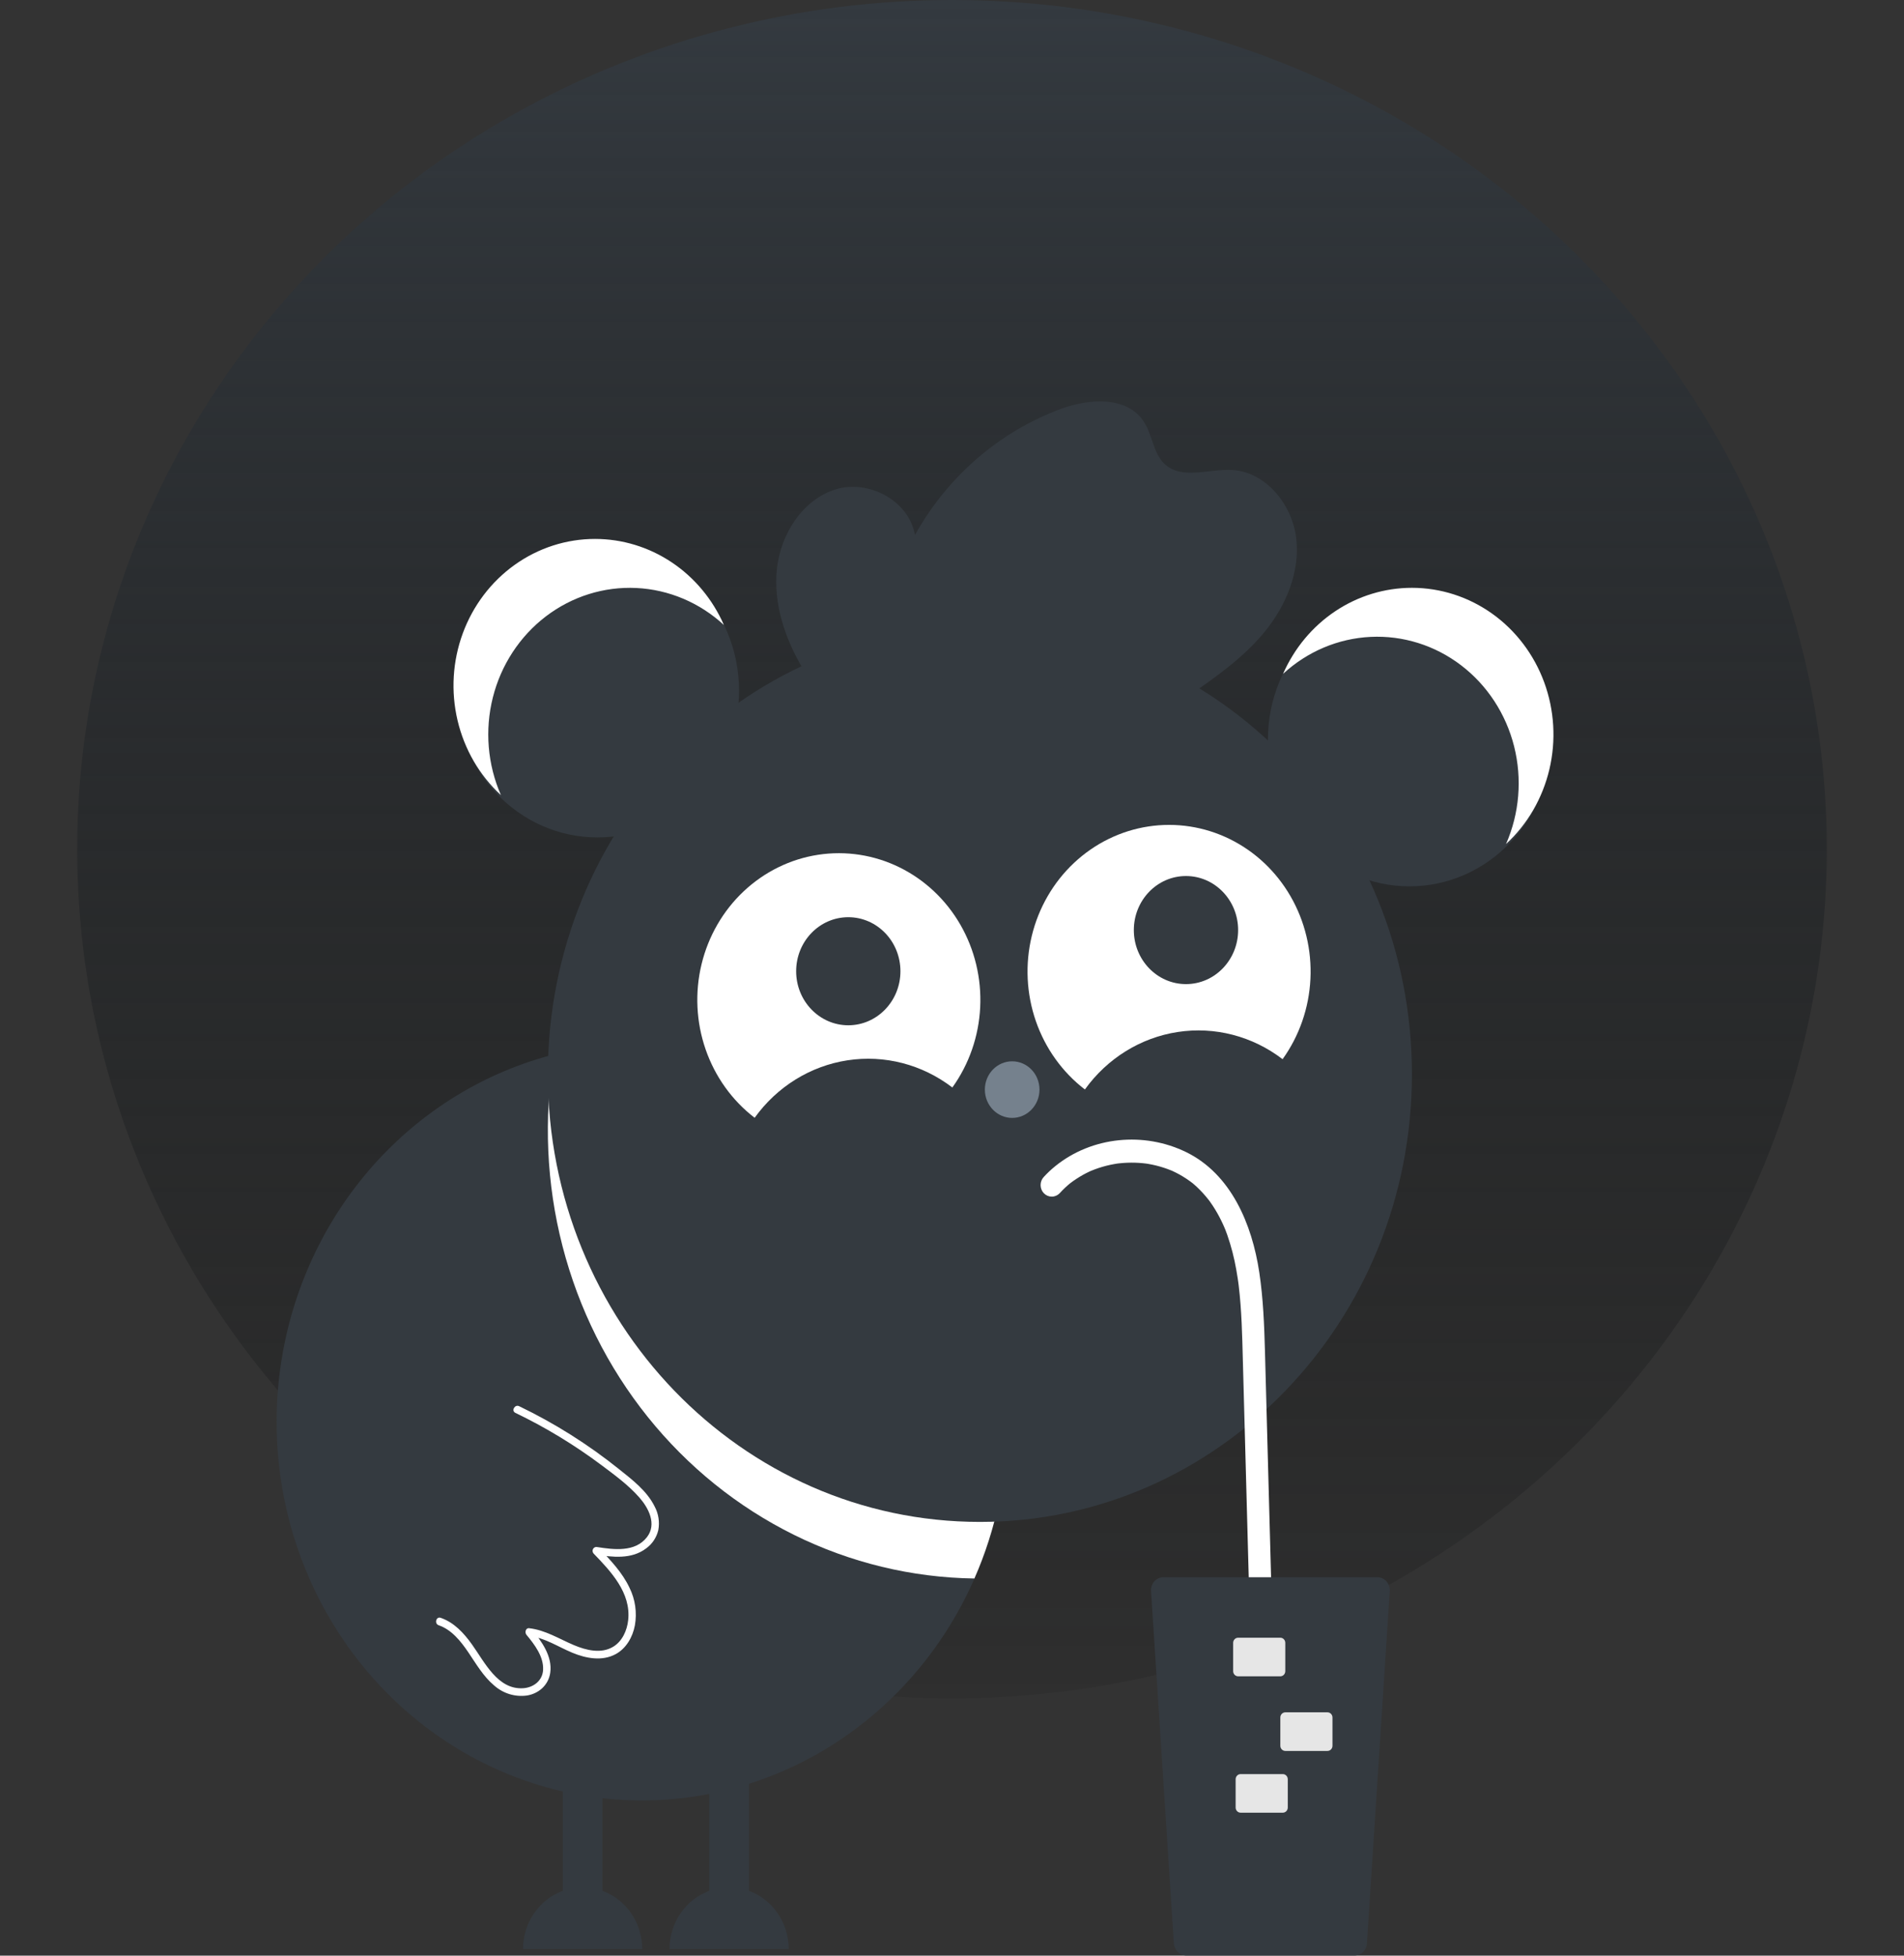 <svg width="740" height="760" viewBox="0 0 740 760" fill="none" xmlns="http://www.w3.org/2000/svg">
<rect x="0" y="0" width="740" height="760" fill="#333333" stroke="none"/>
<g id="CAT">
<ellipse id="Ellipse 1" cx="370" cy="330" rx="340" ry="330" fill="url(#paint0_linear)"/>
<g id="BODY">
<path id="Vector" d="M232.227 325.437C262.606 325.437 287.233 299.917 287.233 268.437C287.233 236.956 262.606 211.437 232.227 211.437C201.848 211.437 177.221 236.956 177.221 268.437C177.221 299.917 201.848 325.437 232.227 325.437Z" fill="#343A40"/>
<path id="Vector_2" d="M547.788 344.437C578.167 344.437 602.794 318.917 602.794 287.437C602.794 255.956 578.167 230.437 547.788 230.437C517.409 230.437 492.782 255.956 492.782 287.437C492.782 318.917 517.409 344.437 547.788 344.437Z" fill="#343A40"/>
<path id="Vector_3" d="M548.752 228.437C538.187 228.437 527.845 231.59 518.963 237.52C510.082 243.45 503.036 251.905 498.669 261.875C508.085 253.183 520.098 248.109 532.695 247.501C545.291 246.894 557.707 250.791 567.861 258.539C578.015 266.288 585.292 277.417 588.471 290.062C591.651 302.707 590.54 316.101 585.326 327.998C593.655 320.316 599.534 310.192 602.183 298.968C604.833 287.744 604.127 275.951 600.161 265.152C596.194 254.354 589.153 245.059 579.972 238.502C570.791 231.945 559.903 228.435 548.752 228.437V228.437Z" fill="white"/>
<path id="Vector_4" d="M231.262 209.437C241.827 209.437 252.169 212.59 261.051 218.52C269.933 224.45 276.978 232.905 281.345 242.875C271.929 234.183 259.916 229.109 247.32 228.501C234.723 227.894 222.308 231.791 212.153 239.539C201.999 247.288 194.722 258.417 191.543 271.062C188.363 283.707 189.474 297.101 194.689 308.998C186.359 301.316 180.48 291.192 177.831 279.968C175.181 268.744 175.887 256.951 179.854 246.152C183.821 235.354 190.861 226.059 200.043 219.502C209.224 212.945 220.111 209.435 231.262 209.437V209.437Z" fill="white"/>
<path id="Vector_5" d="M391.455 552.436C391.478 581.544 383.168 610.005 367.577 634.217C351.985 658.429 329.813 677.305 303.866 688.455C277.919 699.605 249.363 702.529 221.812 696.856C194.261 691.183 168.953 677.169 149.091 656.586C129.229 636.004 115.705 609.779 110.23 581.229C104.756 552.679 107.577 523.088 118.337 496.201C129.097 469.313 147.312 446.337 170.677 430.181C194.043 414.024 221.508 405.413 249.597 405.436C268.244 405.371 286.719 409.129 303.959 416.493C321.198 423.857 336.861 434.683 350.047 448.346C363.232 462.009 373.679 478.24 380.785 496.105C387.892 513.969 391.518 533.114 391.455 552.436Z" fill="#343A40"/>
<path id="Vector_6" d="M391.455 552.437C391.482 573.479 387.134 594.281 378.707 613.427C354.417 613.09 330.487 607.299 308.565 596.454C286.643 585.609 267.251 569.967 251.725 550.607C236.199 531.247 224.909 508.628 218.632 484.31C212.356 459.992 211.242 434.553 215.368 409.747C236.275 404.384 258.085 404.021 279.148 408.684C300.21 413.348 319.972 422.916 336.938 436.664C353.904 450.412 367.63 467.981 377.075 488.038C386.52 508.096 391.438 530.118 391.455 552.437V552.437Z" fill="white"/>
<path id="Vector_7" d="M380.84 591.437C473.576 591.437 548.753 513.534 548.753 417.437C548.753 321.339 473.576 243.437 380.84 243.437C288.104 243.437 212.927 321.339 212.927 417.437C212.927 513.534 288.104 591.437 380.84 591.437Z" fill="#343A40"/>
<path id="Vector_8" d="M234.157 734.808V686.437H218.717V734.808C214.201 736.463 210.292 739.527 207.527 743.58C204.762 747.632 203.277 752.473 203.276 757.436V757.437H249.597V757.436C249.597 752.473 248.112 747.632 245.347 743.58C242.582 739.527 238.672 736.463 234.157 734.808V734.808Z" fill="#343A40"/>
<path id="Vector_9" d="M291.093 734.808V686.437H275.653V734.808C271.138 736.463 267.229 739.527 264.464 743.58C261.698 747.632 260.213 752.473 260.213 757.436V757.437H306.534V757.436C306.533 752.473 305.048 747.632 302.283 743.58C299.518 739.527 295.609 736.463 291.093 734.808V734.808Z" fill="#343A40"/>
<path id="Vector_10" d="M312.19 260.123C305.194 248.451 300.495 234.74 301.951 221.083C303.407 207.426 312.04 194.099 324.751 190.185C337.461 186.271 353.206 194.38 355.602 207.894C368.332 185.085 388.47 167.706 412.421 158.857C423.529 154.801 438.292 153.881 444.716 164.112C447.895 169.175 448.235 176.059 452.493 180.184C459.169 186.651 469.874 182.096 478.997 182.649C491.826 183.426 502.154 195.833 503.77 209.044C505.386 222.255 499.74 235.532 491.405 245.668C483.07 255.804 472.228 263.324 461.534 270.709" fill="#343A40"/>
<path id="Vector_11" d="M411.844 463.713C412.535 462.956 413.248 462.223 413.994 461.524C414.323 461.214 414.658 460.911 414.999 460.614C415.211 460.429 415.425 460.246 415.642 460.065C416.015 459.753 416.134 459.677 415.68 460.026C417.321 458.754 419.049 457.607 420.851 456.596C421.68 456.134 422.524 455.702 423.383 455.3C423.585 455.205 423.789 455.114 423.991 455.021C423.081 455.441 423.795 455.107 424.029 455.01C424.544 454.796 425.063 454.592 425.585 454.398C427.525 453.681 429.51 453.103 431.526 452.669C432.456 452.469 433.39 452.314 434.327 452.159C434.958 452.054 433.533 452.25 434.169 452.182C434.446 452.152 434.723 452.114 435.001 452.084C435.556 452.024 436.113 451.974 436.67 451.935C438.677 451.793 440.69 451.785 442.698 451.913C443.701 451.976 444.699 452.082 445.697 452.204C444.691 452.081 445.844 452.232 446.198 452.292C446.747 452.386 447.295 452.49 447.841 452.604C449.802 453.014 451.735 453.562 453.624 454.245C454.095 454.416 454.563 454.595 455.028 454.783C455.286 454.887 455.542 454.995 455.799 455.103C455.669 455.048 454.953 454.713 455.679 455.054C456.587 455.482 457.487 455.921 458.367 456.407C460.172 457.416 461.904 458.56 463.549 459.829C464.05 460.21 462.985 459.346 463.46 459.762C463.672 459.949 463.893 460.125 464.107 460.31C464.449 460.607 464.786 460.91 465.118 461.22C465.967 462.012 466.782 462.845 467.565 463.707C468.281 464.494 468.969 465.307 469.63 466.145C469.621 466.133 470.375 467.101 469.974 466.579C469.637 466.141 470.113 466.771 470.188 466.875C470.588 467.43 470.976 467.993 471.352 468.564C472.578 470.433 473.687 472.382 474.67 474.399C475.137 475.354 475.578 476.321 475.993 477.302C476.084 477.517 476.4 478.312 476.058 477.447C476.15 477.681 476.243 477.915 476.334 478.15C476.562 478.739 476.781 479.331 476.992 479.927C478.512 484.301 479.678 488.798 480.477 493.372C480.688 494.534 480.88 495.699 481.055 496.867C481.133 497.388 481.208 497.91 481.279 498.432C481.278 498.419 481.445 499.706 481.358 499.012C481.281 498.394 481.414 499.478 481.428 499.594C481.72 502.03 481.952 504.473 482.139 506.919C482.506 511.718 482.703 516.529 482.844 521.34C483.201 533.545 483.506 545.752 483.837 557.958L485.86 632.722L487.884 707.487L488.135 716.768C488.135 717.961 488.593 719.106 489.407 719.95C490.221 720.793 491.326 721.268 492.478 721.268C493.629 721.268 494.734 720.793 495.548 719.95C496.363 719.106 496.82 717.961 496.82 716.768L494.741 639.941L492.675 563.63L491.636 525.217C491.357 514.932 490.957 504.657 489.43 494.475C486.616 475.722 478.443 456.226 460.969 447.711C444.649 439.758 424.452 441.603 410.154 453.167C408.571 454.444 407.083 455.841 405.703 457.349C404.888 458.193 404.431 459.338 404.431 460.531C404.431 461.725 404.888 462.869 405.703 463.713C406.517 464.557 407.622 465.031 408.773 465.031C409.925 465.031 411.03 464.557 411.844 463.713L411.844 463.713Z" fill="white"/>
<path id="Vector_12" d="M452.17 612.937C451.51 612.937 450.856 613.077 450.25 613.35C449.644 613.623 449.098 614.021 448.647 614.521C448.195 615.021 447.848 615.612 447.626 616.257C447.404 616.902 447.312 617.587 447.356 618.271L456.229 755.271C456.314 756.535 456.858 757.719 457.751 758.584C458.644 759.45 459.82 759.933 461.043 759.937H526.451C527.674 759.933 528.85 759.45 529.743 758.584C530.636 757.719 531.18 756.535 531.265 755.271L540.138 618.271C540.182 617.587 540.09 616.902 539.868 616.257C539.646 615.612 539.299 615.021 538.847 614.521C538.396 614.021 537.851 613.623 537.244 613.35C536.638 613.077 535.985 612.937 535.324 612.937H452.17Z" fill="#343A40"/>
<path id="Vector_13" d="M170.494 631.596C175.516 633.322 179.052 637.749 181.995 642.089C185.028 646.562 187.808 651.42 191.953 654.914C193.694 656.482 195.737 657.649 197.946 658.337C200.155 659.025 202.48 659.219 204.767 658.905C209.312 658.196 213.165 654.903 213.856 650.047C214.766 643.652 210.447 637.733 206.658 633.183L205.634 635.744C211.672 636.418 216.92 639.985 222.448 642.28C227.745 644.48 234.01 645.68 239.301 642.813C243.361 640.612 245.893 636.211 246.75 631.649C247.628 626.671 246.894 621.531 244.663 617.03C241.846 611.062 237.227 606.239 232.747 601.595L231.338 604.102C237.999 605.138 245.426 606.104 251.206 601.669C253.517 599.981 255.166 597.487 255.85 594.644C256.439 591.501 255.937 588.244 254.434 585.448C251.395 579.315 245.659 574.991 240.516 570.878C228.52 561.266 215.521 553.078 201.763 546.467C200.084 545.659 198.612 548.244 200.302 549.058C212.088 554.729 223.323 561.553 233.856 569.439C238.924 573.236 244.279 577.151 248.502 581.967C252.087 586.056 255.352 592.31 251.437 597.364C246.831 603.31 238.498 602.203 232.108 601.209C231.802 601.132 231.481 601.16 231.191 601.287C230.902 601.415 230.66 601.637 230.502 601.918C230.343 602.2 230.277 602.527 230.313 602.851C230.349 603.175 230.484 603.478 230.7 603.716C237.377 610.639 245.308 618.95 244.146 629.604C243.706 633.644 241.857 637.769 238.388 639.905C233.673 642.809 227.776 641.315 223.027 639.307C217.261 636.87 211.949 633.449 205.634 632.744C204.274 632.592 203.88 634.427 204.611 635.304C207.674 638.983 211.349 643.769 211.077 648.927C210.849 653.243 207.218 655.824 203.324 656.069C193.418 656.689 188.417 646.002 183.395 638.994C180.217 634.559 176.445 630.484 171.264 628.703C169.491 628.094 168.732 630.99 170.494 631.596H170.494Z" fill="white"/>
<path id="Vector_14" d="M482.166 689.437C481.655 689.437 481.164 689.648 480.802 690.023C480.441 690.398 480.237 690.906 480.236 691.437V702.437C480.237 702.967 480.441 703.475 480.802 703.85C481.164 704.225 481.655 704.436 482.166 704.437H498.572C499.083 704.436 499.574 704.225 499.936 703.85C500.297 703.475 500.501 702.967 500.502 702.437V691.437C500.501 690.906 500.297 690.398 499.936 690.023C499.574 689.648 499.083 689.437 498.572 689.437H482.166Z" fill="#E6E6E6"/>
<path id="Vector_15" d="M499.537 665.437C499.026 665.437 498.535 665.648 498.173 666.023C497.812 666.398 497.608 666.906 497.607 667.437V678.437C497.608 678.967 497.812 679.475 498.173 679.85C498.535 680.225 499.026 680.436 499.537 680.437H515.943C516.454 680.436 516.945 680.225 517.307 679.85C517.669 679.475 517.872 678.967 517.873 678.437V667.437C517.872 666.906 517.669 666.398 517.307 666.023C516.945 665.648 516.454 665.437 515.943 665.437H499.537Z" fill="#E6E6E6"/>
<path id="Vector_16" d="M481.202 636.437C480.69 636.437 480.199 636.648 479.838 637.023C479.476 637.398 479.272 637.906 479.271 638.437V649.437C479.272 649.967 479.476 650.475 479.838 650.85C480.199 651.225 480.69 651.436 481.202 651.437H497.607C498.118 651.436 498.609 651.225 498.971 650.85C499.333 650.475 499.536 649.967 499.537 649.437V638.437C499.536 637.906 499.333 637.398 498.971 637.023C498.609 636.648 498.118 636.437 497.607 636.437H481.202Z" fill="#E6E6E6"/>
</g>
<g id="FACE">
<path id="Vector_17" d="M293.298 434.389C301.995 422.289 314.966 414.256 329.369 412.05C343.771 409.843 358.43 413.644 370.133 422.619C376.637 413.572 380.403 402.728 380.956 391.461C381.508 380.194 378.822 369.01 373.237 359.326C367.652 349.642 359.42 341.893 349.582 337.06C339.745 332.228 328.745 330.528 317.975 332.178C307.205 333.828 297.15 338.752 289.082 346.328C281.015 353.903 275.298 363.789 272.655 374.733C270.013 385.677 270.564 397.188 274.239 407.808C277.914 418.427 284.547 427.678 293.298 434.389V434.389Z" fill="white"/>
<path id="Vector_18" d="M421.646 423.389C430.342 411.289 443.314 403.256 457.716 401.05C472.119 398.843 486.778 402.644 498.481 411.619C504.985 402.572 508.751 391.728 509.304 380.461C509.856 369.194 507.17 358.01 501.585 348.326C496 338.642 487.768 330.893 477.93 326.06C468.093 321.228 457.092 319.528 446.323 321.178C435.553 322.828 425.497 327.752 417.43 335.328C409.362 342.903 403.645 352.789 401.003 363.733C398.361 374.677 398.912 386.188 402.587 396.808C406.261 407.427 412.894 416.678 421.646 423.389V423.389Z" fill="white"/>
<path id="Vector_19" d="M393.385 434.437C399.247 434.437 404 429.512 404 423.437C404 417.361 399.247 412.437 393.385 412.437C387.522 412.437 382.77 417.361 382.77 423.437C382.77 429.512 387.522 434.437 393.385 434.437Z" fill="#75818D"/>
</g>
<g id="EYES">
<path id="Vector_20" d="M329.694 398.437C340.886 398.437 349.959 389.035 349.959 377.437C349.959 365.839 340.886 356.437 329.694 356.437C318.502 356.437 309.429 365.839 309.429 377.437C309.429 389.035 318.502 398.437 329.694 398.437Z" fill="#343A40"/>
<path id="Vector_21" d="M460.936 382.437C472.129 382.437 481.202 373.035 481.202 361.437C481.202 349.839 472.129 340.437 460.936 340.437C449.744 340.437 440.671 349.839 440.671 361.437C440.671 373.035 449.744 382.437 460.936 382.437Z" fill="#343A40"/>
</g>
</g>
<defs>
<linearGradient id="paint0_linear" x1="370" y1="0" x2="370" y2="660" gradientUnits="userSpaceOnUse">
<stop stop-color="#343A40"/>
<stop offset="1" stop-color="#0D0E0E" stop-opacity="0.12"/>
</linearGradient>
</defs>
</svg>

